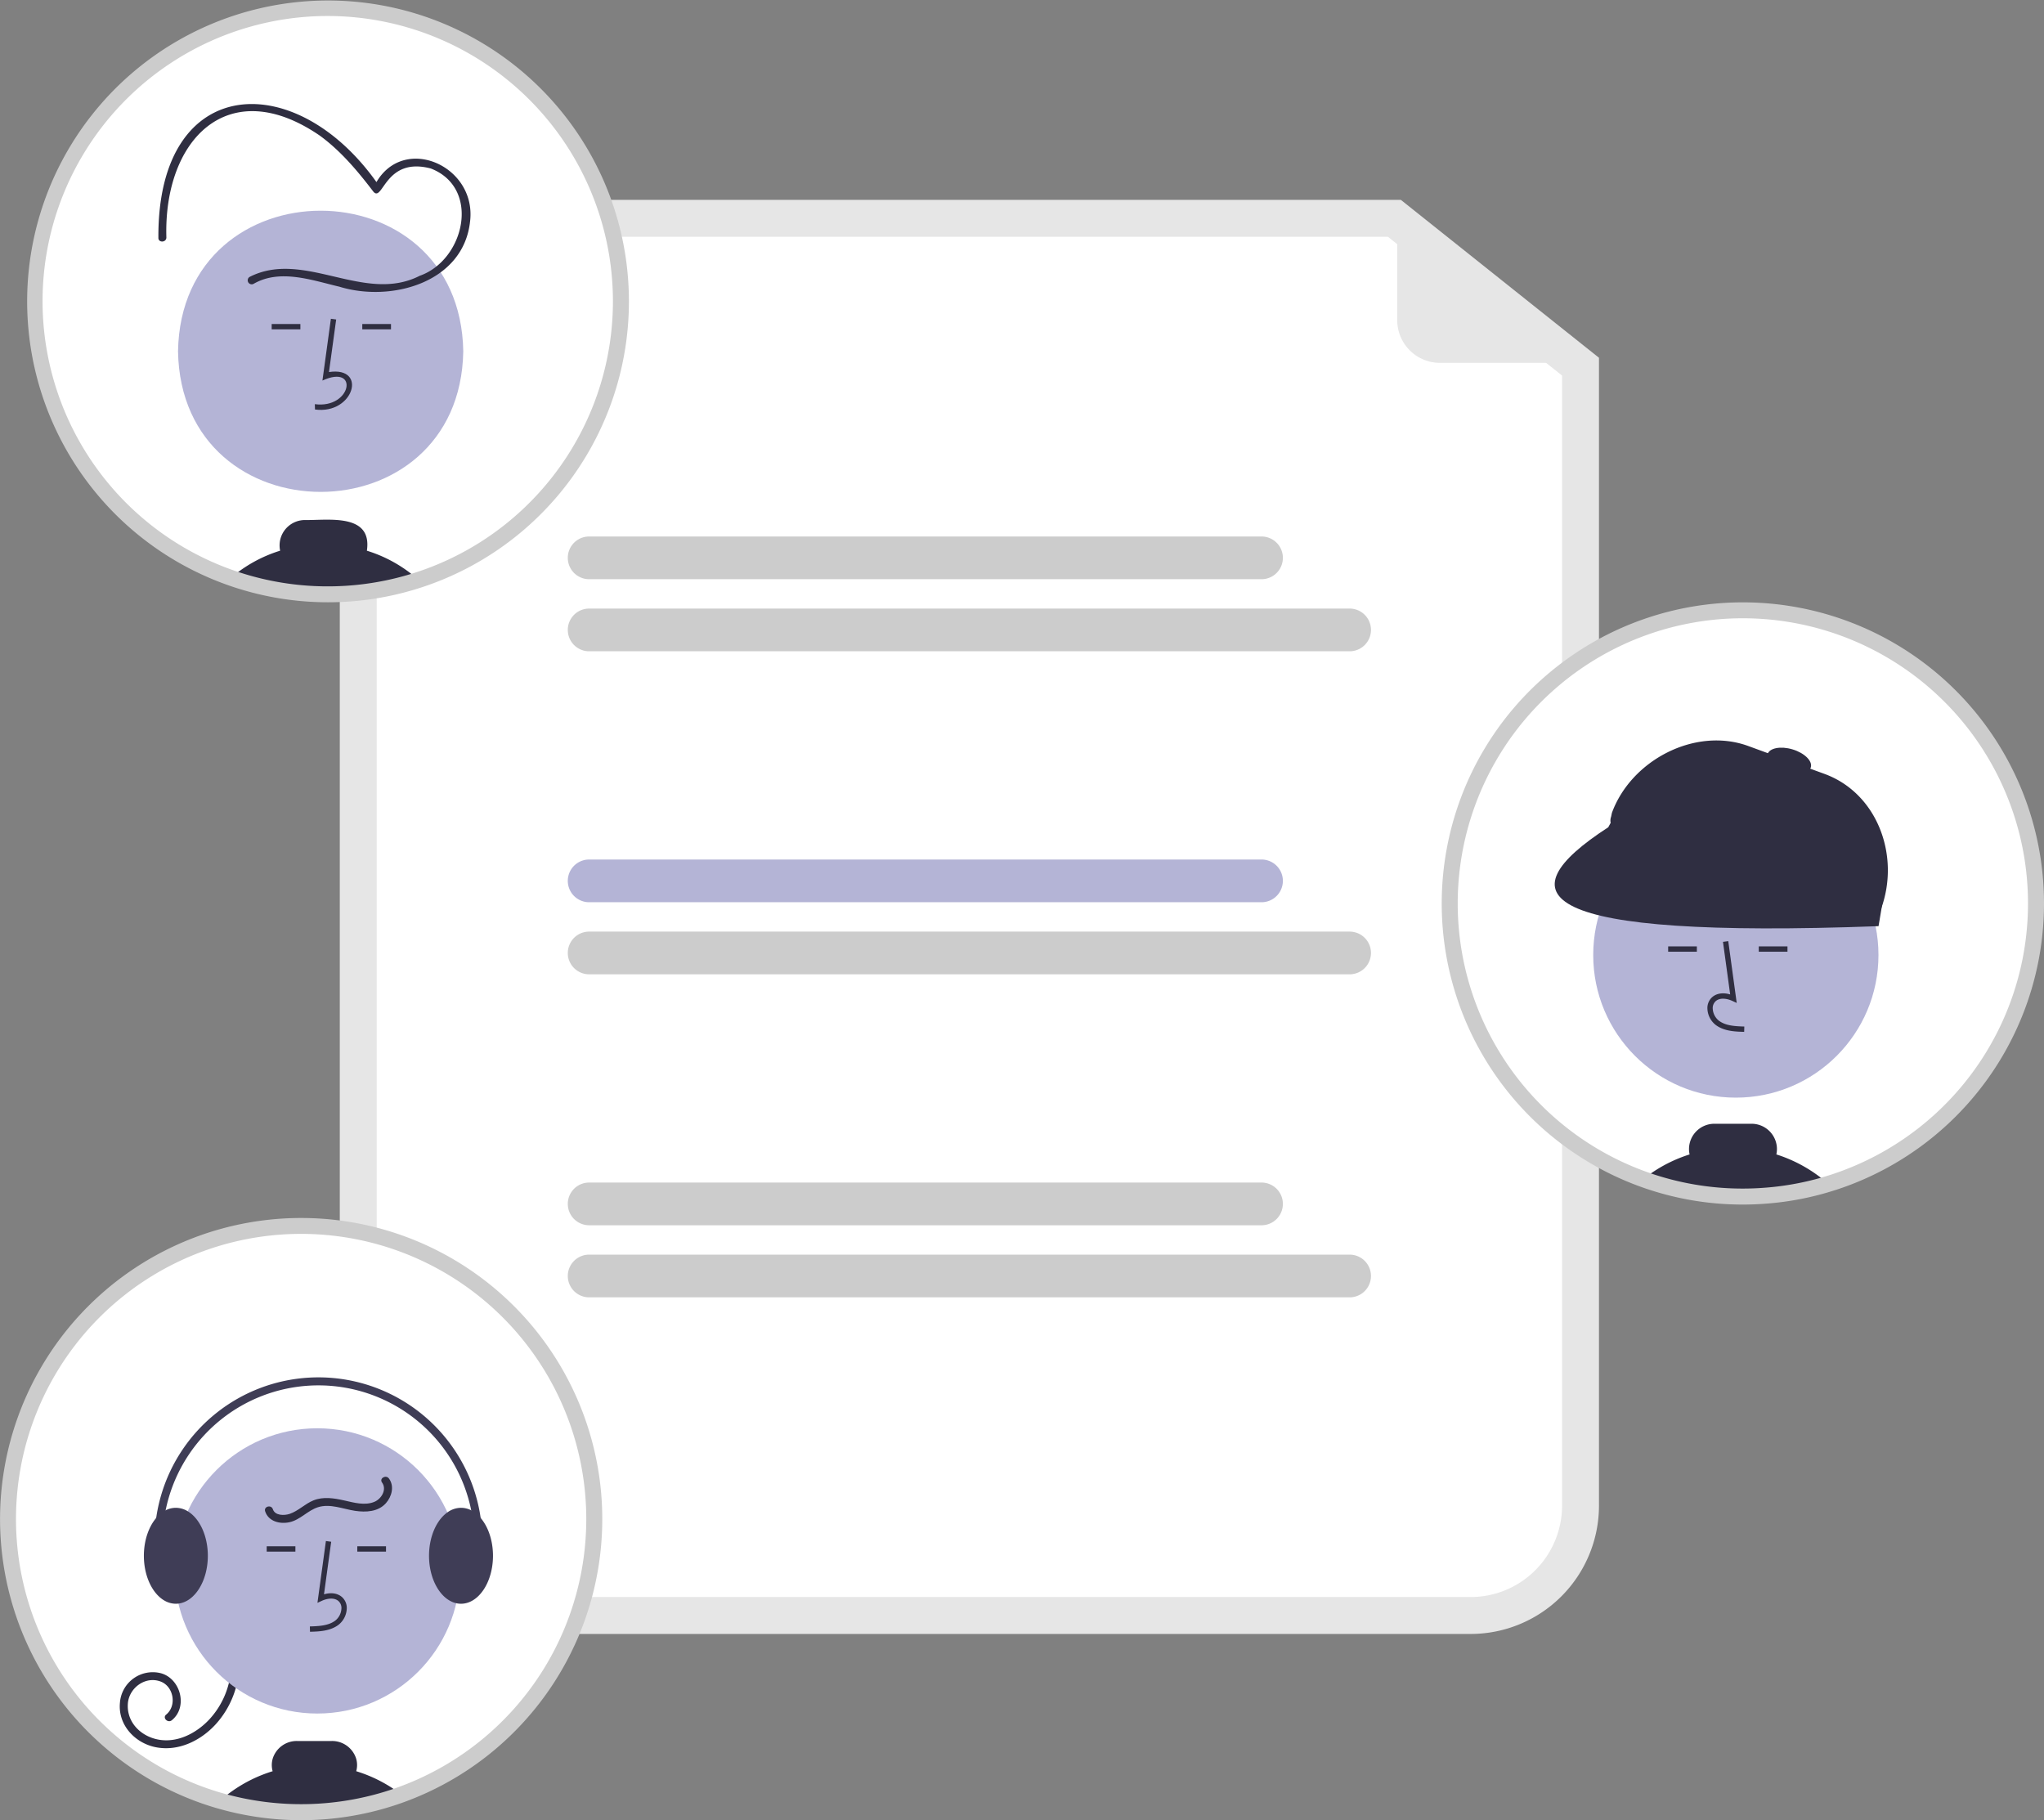 <svg id="ac4a3ed3-ee4a-4ac5-ab20-65db2909d7ee" data-name="Layer 1" xmlns="http://www.w3.org/2000/svg" width="767" height="683" viewBox="0 0 767 683"><rect x="0" y="0" width="767" height="683" fill="#808080" stroke="none"/><path d="M768.383,721.626H392.132A48.18,48.18,0,0,1,344.007,673.501V231.625A48.18,48.18,0,0,1,392.132,183.5h350.04l74.336,59.251V673.501A48.18,48.18,0,0,1,768.383,721.626Z" transform="translate(-216.5 -108.5)" fill="#e6e6e6"/><path d="M392.132,197.354a34.31,34.31,0,0,0-34.271,34.271V673.501a34.31,34.31,0,0,0,34.271,34.271H768.383a34.31,34.31,0,0,0,34.271-34.271V249.425l-65.328-52.071Z" transform="translate(-216.5 -108.5)" fill="#fff"/><path d="M689.879,325.84H437.577a8.014,8.014,0,1,1,0-16.028H689.879a8.014,8.014,0,0,1,0,16.028Z" transform="translate(-216.5 -108.5)" fill="#ccc"/><path d="M722.937,352.887H437.577a8.014,8.014,0,1,1,0-16.028H722.937a8.014,8.014,0,1,1,0,16.028Z" transform="translate(-216.5 -108.5)" fill="#ccc"/><path d="M689.879,447.053H437.577a8.014,8.014,0,1,1,0-16.028H689.879a8.014,8.014,0,0,1,0,16.028Z" transform="translate(-216.5 -108.5)" fill="#b4b4d6"/><path d="M722.937,474.101H437.577a8.014,8.014,0,1,1,0-16.028H722.937a8.014,8.014,0,1,1,0,16.028Z" transform="translate(-216.5 -108.5)" fill="#ccc"/><path d="M689.879,568.267H437.577a8.014,8.014,0,1,1,0-16.028H689.879a8.014,8.014,0,0,1,0,16.028Z" transform="translate(-216.5 -108.5)" fill="#ccc"/><path d="M722.937,595.314H437.577a8.014,8.014,0,1,1,0-16.028H722.937a8.014,8.014,0,1,1,0,16.028Z" transform="translate(-216.5 -108.5)" fill="#ccc"/><path d="M815.061,244.657H756.831a16.028,16.028,0,0,1-16.028-16.028V185.621a1.002,1.002,0,0,1,1.624-.785l73.256,58.034A1.002,1.002,0,0,1,815.061,244.657Z" transform="translate(-216.5 -108.5)" fill="#e6e6e6"/><path d="M449.5,221.5a110,110,0,1,1-110-110A110.035,110.035,0,0,1,449.5,221.5Z" transform="translate(-216.5 -108.5)" fill="#fff"/><path d="M390.34,240.322c-1.201,70.351-105.847,70.34-107.038-.002C284.503,169.971,389.149,169.982,390.34,240.322Z" transform="translate(-216.5 -108.5)" fill="#b4b4d6"/><path d="M334.696,262.158l-.056-2c13.784,1.84,16.753-15.243,2.852-8.856l3.173-23.19,1.981.271-2.699,19.727C354.585,245.93,349.171,264.157,334.696,262.158Z" transform="translate(-216.5 -108.5)" fill="#2f2e41"/><rect x="135.946" y="121.584" width="10.771" height="2" fill="#2f2e41"/><rect x="101.946" y="121.584" width="10.771" height="2" fill="#2f2e41"/><path d="M354.17,315.15c2.1-14.17-14.49-11.37-23.27-11.51a9.518,9.518,0,0,0-9.28,11.5,52.038,52.038,0,0,0-18.49,10.2,110.476,110.476,0,0,0,70.43.78A51.771,51.771,0,0,0,354.17,315.15Z" transform="translate(-216.5 -108.5)" fill="#2f2e41"/><path d="M311.659,215.009c9.918-5.732,21.946-1.335,32.192,1.07,19.438,5.975,46.697-1.507,49.061-24.662,2.46-21.535-26.999-33.537-36.415-12.104l2.742-.358c-30.537-45.382-83.655-43.661-83.305,18.731-.113,1.927,2.887,1.921,2.999-.001-1.124-36.767,23.209-61.9,57.605-38.272,7.872,5.743,14.241,13.35,20.11,21.056,3.582,4.014,4.361-13.274,21.506-8.746,18.869,7.31,12.712,34.328-4.153,40.26-20.838,10.646-43.407-9.995-63.855.435a1.502,1.502,0,0,0,1.514,2.592Z" transform="translate(-216.5 -108.5)" fill="#2f2e41"/><path d="M339.5,334.5a112.905,112.905,0,1,1,34.988-5.527A112.727,112.727,0,0,1,339.5,334.5Zm0-220a107.015,107.015,0,1,0,107,107A107.121,107.121,0,0,0,339.5,114.5Z" transform="translate(-216.5 -108.5)" fill="#ccc"/><path d="M980.5,447.5a110.035,110.035,0,0,1-75.94,104.62c-.66.21-1.32.42-1.99.62-2.86.88-5.76,1.63-8.71,2.27a108.133,108.133,0,0,1-16.21,2.25q-3.554.24-7.15.24a109.808,109.808,0,0,1-36.37-6.16c-.34-.12-.68-.24-1.01-.36A110.011,110.011,0,1,1,980.5,447.5Z" transform="translate(-216.5 -108.5)" fill="#fff"/><circle cx="651.365" cy="358.36" r="53.519" fill="#b4b4d6"/><path d="M870.989,495.696l.056-2c-3.721-.104-7.001-.337-9.466-2.138a6.148,6.148,0,0,1-2.381-4.528,3.514,3.514,0,0,1,1.153-2.895c1.636-1.382,4.269-.935,6.188-.055l1.655.759-3.173-23.19-1.981.271,2.699,19.727c-2.607-.767-5.023-.437-6.678.961a5.471,5.471,0,0,0-1.86,4.492,8.133,8.133,0,0,0,3.2,6.073C863.566,495.488,867.682,495.603,870.989,495.696Z" transform="translate(-216.5 -108.5)" fill="#2f2e41"/><rect x="625.968" y="355.122" width="10.771" height="2" fill="#2f2e41"/><rect x="659.968" y="355.122" width="10.771" height="2" fill="#2f2e41"/><path d="M883.07,541.68a9.789,9.789,0,0,0,.22-2,9.515,9.515,0,0,0-9.5-9.5h-14a9.508,9.508,0,0,0-9.5,9.5,9.239,9.239,0,0,0,.22,2.01,53.738,53.738,0,0,0-14.81,7.33c-.88.61-1.75,1.27-2.58,1.96.33.12.67.24,1.01.36A109.808,109.808,0,0,0,870.5,557.5q3.6,0,7.15-.24a108.133,108.133,0,0,0,16.21-2.25c2.95-.64,5.85-1.39,8.71-2.27A54.198,54.198,0,0,0,883.07,541.68Z" transform="translate(-216.5 -108.5)" fill="#2f2e41"/><path d="M881.27,555.99a7.359,7.359,0,0,0-3.62,1.27,108.133,108.133,0,0,0,16.21-2.25Z" transform="translate(-216.5 -108.5)" fill="#2f2e41"/><path d="M916.403,454.147,823.429,420.134a4,4,0,0,1-2.382-5.131l.315-1.487c7.261-19.848,31.328-32.34,51.176-25.079L901.148,398.904c19.848,7.261,28.475,30.764,21.214,50.612l-.828,2.248A4,4,0,0,1,916.403,454.147Z" transform="translate(-216.5 -108.5)" fill="#2f2e41"/><path d="M921.411,456.034c-129.587,4.782-140.911-11.501-101.426-37.105l8.376-15.413,96,35Z" transform="translate(-216.5 -108.5)" fill="#2f2e41"/><ellipse cx="887.862" cy="394.016" rx="4.5" ry="8.5" transform="translate(38.436 1022.369) rotate(-73.27)" fill="#2f2e41"/><path d="M870.5,560.5a112.727,112.727,0,0,1-37.362-6.329l-1.044-.372a113,113,0,1,1,73.393,1.174c-.711.226-1.38.438-2.059.642-2.84.874-5.854,1.659-8.933,2.327a111.369,111.369,0,0,1-16.661,2.312C875.427,560.417,872.953,560.5,870.5,560.5Zm0-220a107.015,107.015,0,0,0-36.361,207.658l.991.353A106.714,106.714,0,0,0,870.5,554.5c2.319,0,4.656-.079,6.948-.233a105.486,105.486,0,0,0,15.778-2.189c2.912-.631,5.76-1.374,8.462-2.205.669-.2,1.304-.402,1.94-.605A107.015,107.015,0,0,0,870.5,340.5Z" transform="translate(-216.5 -108.5)" fill="#ccc"/><path d="M219.5,678.5a109.667,109.667,0,0,0,32.34,77.91c.86.85,1.74,1.7,2.63,2.53a109.848,109.848,0,0,0,17.46,13.31c1.2.74,2.4,1.45,3.63,2.14a109.379,109.379,0,0,0,19.88,8.73c1.19.39,2.4.76,3.61,1.1A110.454,110.454,0,0,0,365.87,782.34c.42-.15.84-.3,1.25-.45A110.01,110.01,0,1,0,219.5,678.5Z" transform="translate(-216.5 -108.5)" fill="#fff"/><path d="M306.27,732.416a34.087,34.087,0,0,1-8.804,23.076c-5.656,6.207-14.076,10.324-22.573,8.62-7.824-1.568-14.182-8.407-13.389-16.679a12.356,12.356,0,0,1,15.267-11.095c7.433,1.929,10.394,12.641,4.201,17.669-1.486,1.207-3.621-.904-2.121-2.121,4.094-3.324,2.829-10.595-2.112-12.419-5.754-2.123-11.85,2.443-12.264,8.326-.491,6.974,4.852,12.226,11.404,13.463,7.088,1.338,14.115-2.29,18.918-7.297a30.955,30.955,0,0,0,8.474-21.542,1.501,1.501,0,0,1,3,0Z" transform="translate(-216.5 -108.5)" fill="#2f2e41"/><circle cx="119.064" cy="589.468" r="53.519" fill="#b4b4d6"/><path d="M332.826,720.804l-.056-2c3.721-.104,7.001-.337,9.466-2.138a6.148,6.148,0,0,0,2.381-4.528,3.514,3.514,0,0,0-1.153-2.895c-1.636-1.382-4.269-.935-6.188-.055l-1.655.759,3.173-23.19,1.981.271-2.699,19.727c2.607-.767,5.023-.437,6.678.961a5.471,5.471,0,0,1,1.86,4.492,8.133,8.133,0,0,1-3.2,6.073C340.249,720.596,336.133,720.711,332.826,720.804Z" transform="translate(-216.5 -108.5)" fill="#2f2e41"/><rect x="134.076" y="580.229" width="10.771" height="2" fill="#2f2e41"/><rect x="100.076" y="580.229" width="10.771" height="2" fill="#2f2e41"/><path d="M299.05,784.22A110.454,110.454,0,0,0,365.87,782.34c.42-.15.84-.3,1.25-.45a53.272,53.272,0,0,0-16.95-8.76,8.528,8.528,0,0,0-.02-4.7A9.459,9.459,0,0,0,341,761.79H327.96a9.426,9.426,0,0,0-9.13,6.63,8.563,8.563,0,0,0-.02,4.71,53.327,53.327,0,0,0-15.12,7.41q-1.395.975-2.7,2.04C300.33,783.11,299.68,783.66,299.05,784.22Z" transform="translate(-216.5 -108.5)" fill="#2f2e41"/><path d="M377.49,692.29c0,9.02,4.44,16.5,10.21,17.8a8.254,8.254,0,0,0,1.79.2c6.61,0,12-8.07,12-18,0-5.76-1.81-10.89-4.62-14.18a11.579,11.579,0,0,0-3.53-2.87,8.367,8.367,0,0,0-3.85-.95,8.774,8.774,0,0,0-5.11,1.72C380.31,678.89,377.49,685.1,377.49,692.29Z" transform="translate(-216.5 -108.5)" fill="#3f3d56"/><path d="M270.49,692.29c0,7.76,3.28,14.38,7.88,16.91a8.54,8.54,0,0,0,4.12,1.09,7.73,7.73,0,0,0,.96-.06c6.16-.73,11.04-8.49,11.04-17.94,0-7.57-3.13-14.06-7.55-16.71a8.575,8.575,0,0,0-4.45-1.29,8.367,8.367,0,0,0-3.85.95,11.644,11.644,0,0,0-3.54,2.88C272.3,681.41,270.49,686.54,270.49,692.29Z" transform="translate(-216.5 -108.5)" fill="#3f3d56"/><path d="M279.119,707.474a1.501,1.501,0,0,0,1.422-1.98,58.499,58.499,0,1,1,112.687-6.575,1.5,1.5,0,0,0,2.936.619,61.501,61.501,0,1,0-118.466,6.915A1.501,1.501,0,0,0,279.119,707.474Z" transform="translate(-216.5 -108.5)" fill="#3f3d56"/><path d="M362.449,663.292c2.119,2.893,1.074,6.791-1.158,9.285-2.905,3.245-7.539,3.45-11.562,2.848-4.514-.676-9.303-2.791-13.873-1.366-3.895,1.215-6.674,4.748-10.721,5.635-3.589.787-7.881-.255-9.139-4.08-.605-1.838,2.291-2.626,2.893-.798.814,2.475,4.329,2.425,6.341,1.74,3.227-1.099,5.714-3.771,8.885-5.048,3.739-1.505,7.796-.825,11.603.032,3.588.808,7.718,2.006,11.293.497,2.645-1.117,4.75-4.635,2.847-7.232-1.142-1.559,1.46-3.057,2.59-1.514Z" transform="translate(-216.5 -108.5)" fill="#2f2e41"/><path d="M329.5,791.5a112.792,112.792,0,0,1-31.282-4.398c-1.195-.335-2.451-.718-3.712-1.131a112.697,112.697,0,0,1-20.418-8.967c-1.218-.683-2.44-1.404-3.733-2.201a113.095,113.095,0,0,1-17.934-13.672c-.909-.848-1.809-1.718-2.689-2.587a112.991,112.991,0,1,1,118.414,26.165c-.413.151-.84.303-1.267.456A112.739,112.739,0,0,1,329.5,791.5Zm0-220a107.005,107.005,0,0,0-75.542,182.786c.83.82,1.689,1.65,2.558,2.461a107.108,107.108,0,0,0,16.985,12.948c1.225.755,2.377,1.434,3.526,2.079a106.658,106.658,0,0,0,19.339,8.493c1.188.389,2.361.747,3.494,1.065a107.453,107.453,0,0,0,65.017-1.823l1.212-.437A107.014,107.014,0,0,0,329.5,571.5Z" transform="translate(-216.5 -108.5)" fill="#ccc"/></svg>